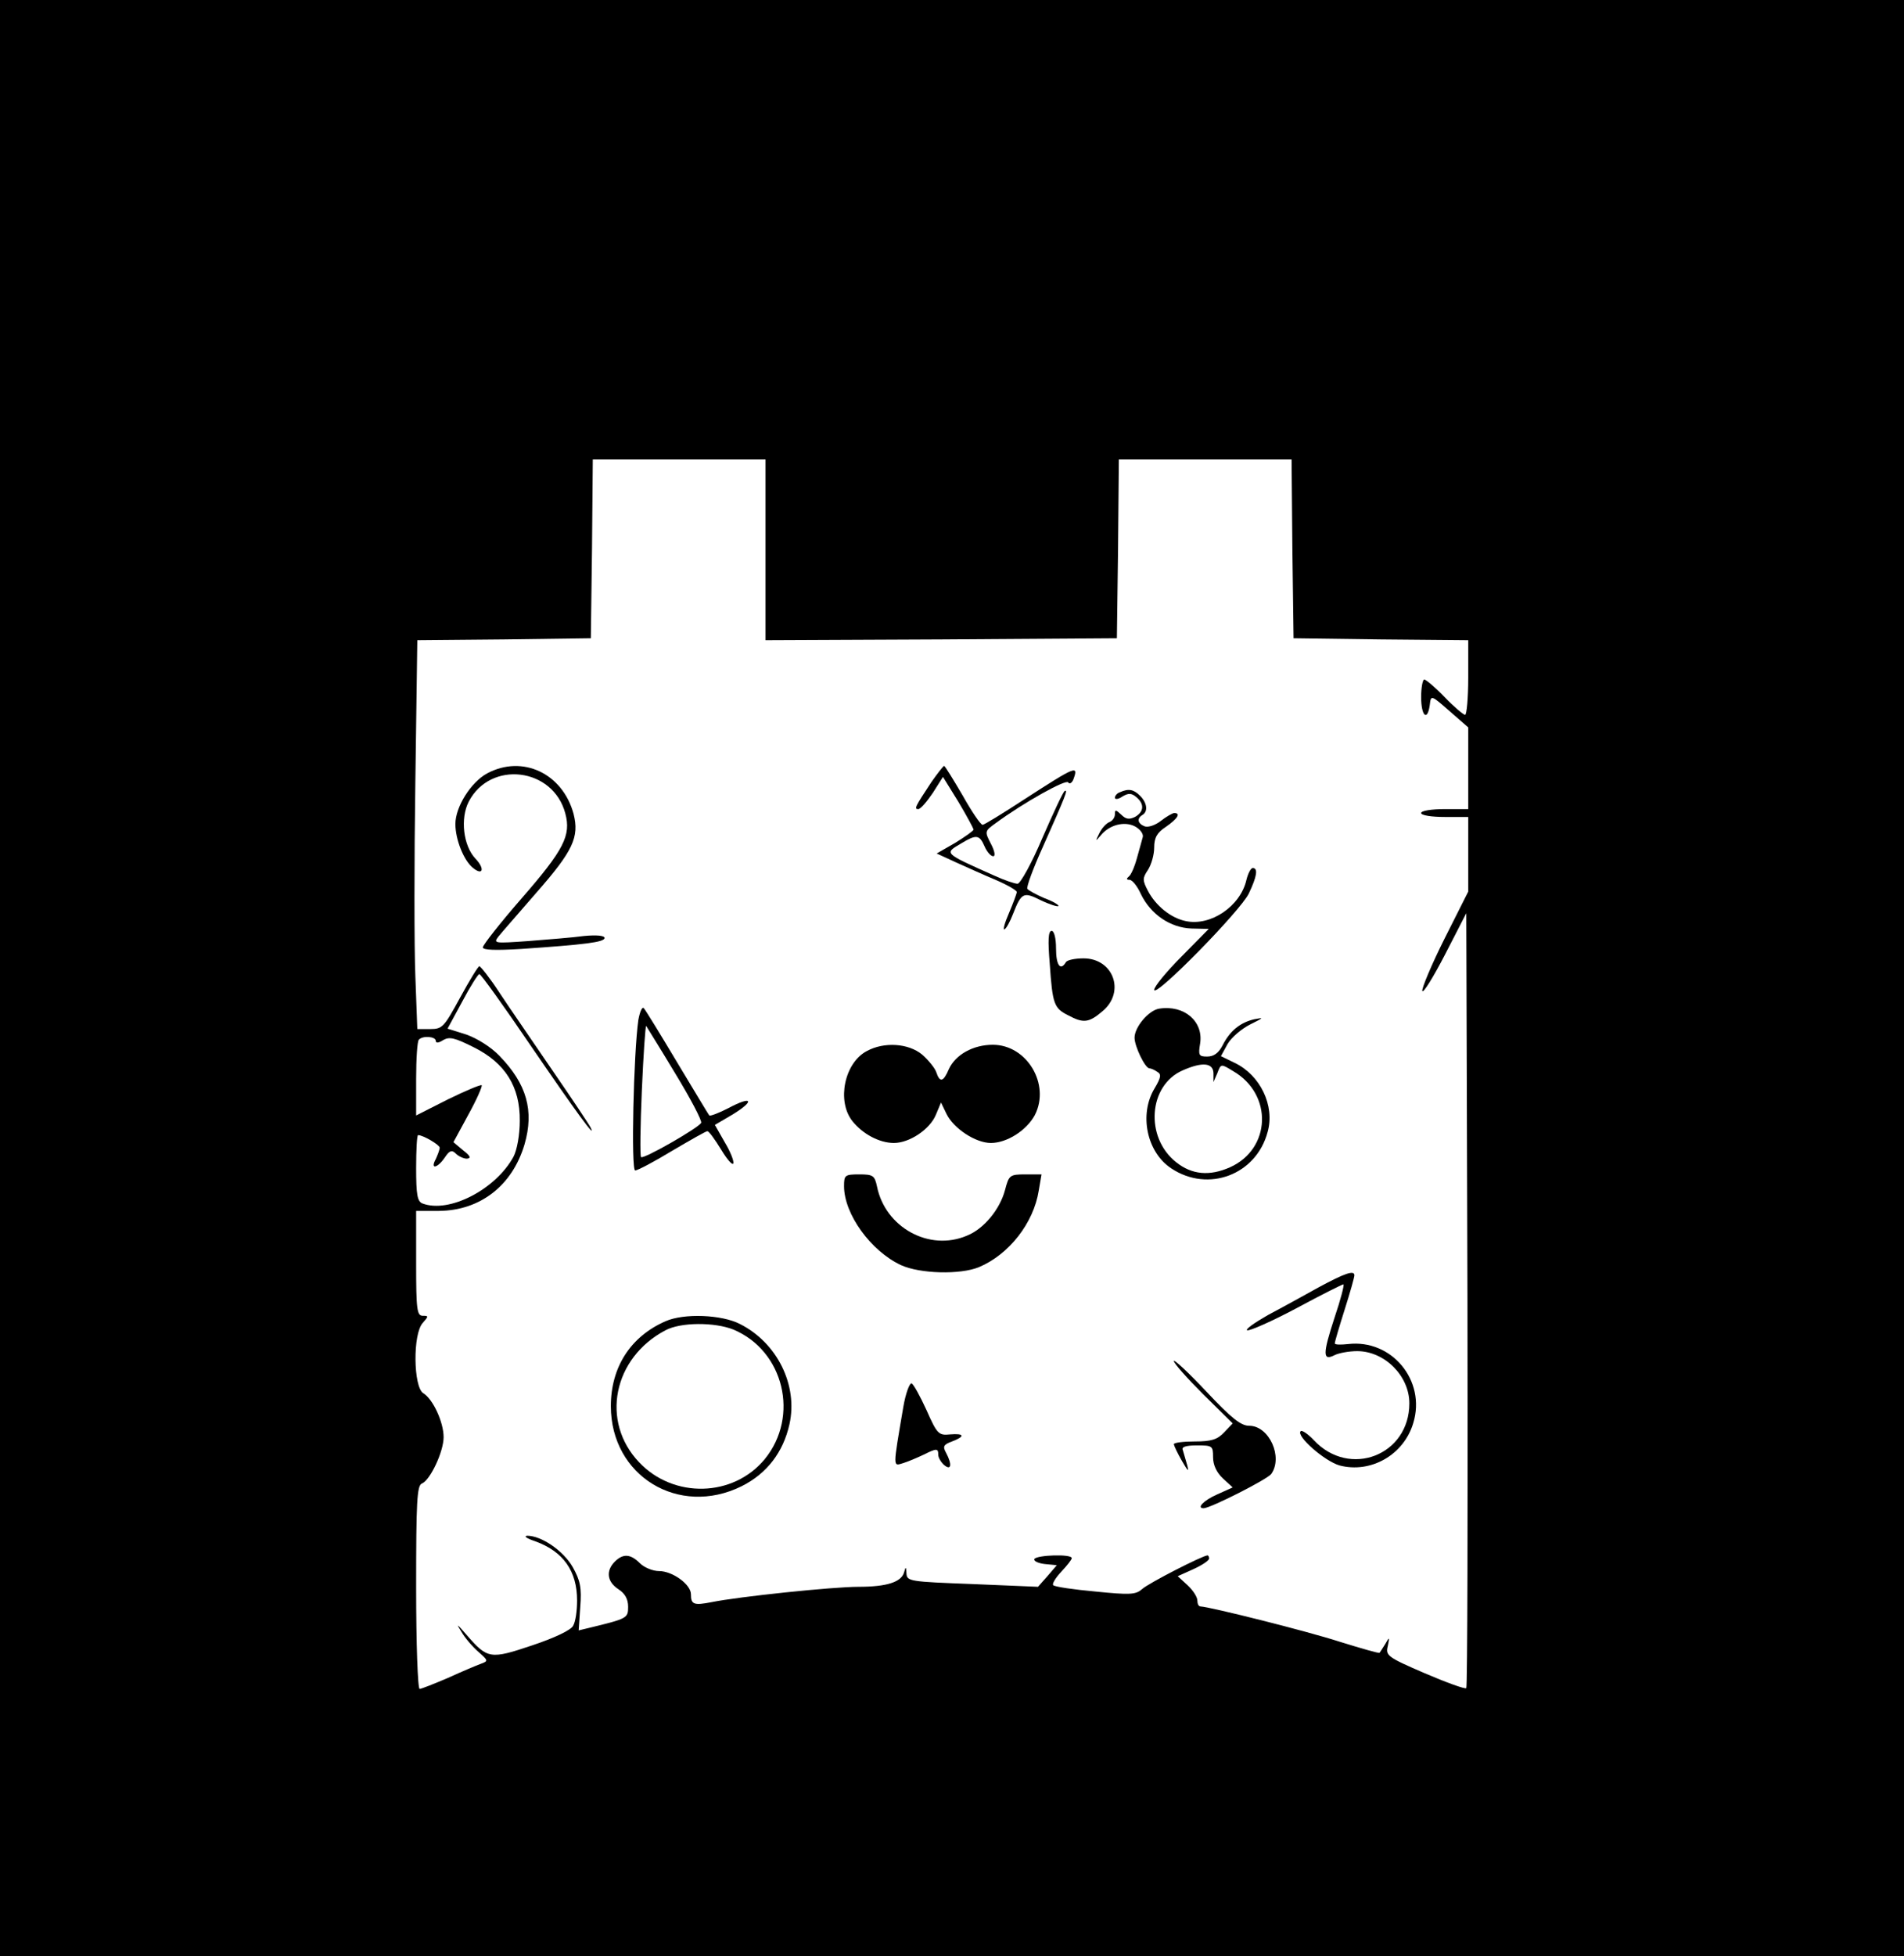 <?xml version="1.0" standalone="no"?>
<!DOCTYPE svg PUBLIC "-//W3C//DTD SVG 20010904//EN"
 "http://www.w3.org/TR/2001/REC-SVG-20010904/DTD/svg10.dtd">
<svg version="1.0" xmlns="http://www.w3.org/2000/svg"
 width="485pt" height="498pt" viewBox="0 0 485 498"
 preserveAspectRatio="xMidYMid meet">
<g transform="translate(0,498) scale(0.1,-0.1)"
fill="#000000" stroke="none">
<path d="M0 2490 l0 -2490 2425 0 2425 0 0 2490 0 2490 -2425 0 -2425 0 0
-2490z m1950 1090 l0 -230 448 2 447 3 3 228 2 227 220 0 220 0 2 -227 3 -228
223 -3 222 -2 0 -95 c0 -52 -4 -95 -8 -95 -4 0 -28 20 -52 45 -24 25 -48 45
-52 45 -4 0 -8 -20 -8 -45 0 -48 16 -63 22 -20 3 26 3 26 51 -16 l47 -41 0
-104 0 -104 -60 0 c-33 0 -60 -4 -60 -10 0 -6 27 -10 60 -10 l60 0 0 -95 0
-95 -61 -121 c-33 -66 -58 -126 -56 -132 2 -7 28 35 58 93 l54 105 3 -984 c1
-541 0 -986 -3 -989 -3 -3 -50 14 -106 38 -95 41 -100 45 -94 69 5 24 4 24 -6
6 -7 -11 -13 -21 -15 -23 -1 -2 -46 11 -101 28 -83 27 -331 89 -355 90 -5 0
-8 7 -8 15 0 9 -11 26 -25 39 l-25 23 40 18 c22 10 40 22 40 27 0 4 -2 8 -4 8
-12 0 -151 -71 -167 -86 -16 -14 -30 -15 -119 -6 -55 5 -103 12 -107 16 -4 3
6 19 20 34 15 16 27 31 27 35 0 11 -88 8 -95 -2 -3 -5 9 -11 26 -13 l31 -3
-24 -28 -24 -27 -167 7 c-160 6 -167 7 -168 27 -1 18 -2 18 -6 3 -7 -25 -44
-37 -116 -37 -66 0 -305 -25 -374 -39 -46 -9 -53 -6 -53 20 0 25 -47 59 -81
59 -16 0 -38 9 -49 20 -24 24 -43 25 -64 4 -23 -23 -20 -51 9 -70 17 -11 25
-25 25 -45 0 -29 -2 -30 -101 -54 l-25 -6 4 59 c4 50 0 68 -19 102 -24 42 -80
80 -116 80 -10 -1 -1 -7 20 -14 72 -26 107 -76 107 -151 0 -26 -4 -54 -10 -64
-5 -11 -47 -31 -104 -50 -107 -36 -114 -35 -167 26 -25 29 -28 31 -14 9 9 -16
29 -39 44 -52 25 -22 25 -23 6 -30 -11 -4 -49 -20 -84 -36 -35 -15 -68 -28
-72 -28 -5 0 -9 117 -9 259 0 217 2 260 15 264 21 9 55 81 55 118 0 38 -27 97
-52 112 -25 16 -27 151 -1 179 15 17 15 18 0 18 -15 0 -17 16 -17 133 l0 134
58 0 c106 1 187 65 218 169 25 86 6 154 -64 226 -21 22 -56 44 -84 54 l-48 15
38 70 c20 38 40 69 43 69 4 0 62 -81 130 -181 115 -168 171 -245 153 -209 -4
8 -48 74 -97 145 -49 72 -110 160 -135 198 -24 37 -48 67 -51 67 -3 0 -25 -36
-49 -80 -41 -75 -45 -80 -76 -80 l-33 0 -5 135 c-3 74 -3 296 0 494 l5 361
221 2 221 3 3 228 2 227 220 0 220 0 0 -230z m-840 -1250 c0 -6 7 -6 19 2 16
9 29 6 77 -18 81 -40 119 -101 118 -188 0 -35 -7 -74 -16 -91 -45 -83 -164
-145 -232 -119 -13 5 -16 23 -16 90 0 46 2 84 5 84 13 0 55 -25 55 -32 0 -5
-5 -18 -10 -29 -15 -27 4 -24 23 4 12 18 18 20 28 10 7 -7 20 -13 28 -13 12 1
9 7 -9 21 l-25 21 38 70 c21 38 36 72 34 75 -3 2 -41 -14 -86 -36 l-81 -41 0
93 c0 52 3 97 7 100 10 11 43 8 43 -3z"/>
<path d="M1241 3011 c-41 -22 -81 -85 -81 -129 0 -39 21 -92 44 -111 26 -22
32 -3 7 23 -31 33 -39 102 -17 145 55 106 215 87 246 -30 15 -56 -3 -92 -112
-217 -54 -62 -98 -118 -98 -124 0 -7 32 -8 98 -4 160 11 212 17 212 28 0 6
-20 8 -52 5 -29 -4 -93 -9 -143 -13 -86 -6 -89 -6 -75 12 8 10 52 60 97 112
93 106 109 141 94 200 -28 103 -130 151 -220 103z"/>
<path d="M2372 2988 c-41 -62 -44 -68 -33 -68 6 0 22 19 37 41 l26 41 39 -63
c21 -35 38 -67 39 -71 0 -3 -21 -18 -47 -34 l-47 -27 50 -23 c27 -12 73 -33
102 -45 28 -12 52 -26 52 -30 0 -4 -9 -28 -20 -54 -11 -25 -16 -44 -11 -41 5
3 14 20 21 38 22 56 27 58 71 36 23 -11 43 -17 45 -15 3 2 -13 12 -35 20 -21
9 -41 20 -44 24 -3 4 15 53 40 108 56 126 65 147 55 141 -4 -2 -29 -56 -57
-120 -27 -64 -56 -116 -63 -116 -7 0 -34 9 -60 21 -130 58 -127 56 -83 82 38
23 46 22 59 -8 6 -14 16 -25 22 -25 6 0 4 13 -6 32 -16 31 -16 32 12 52 72 53
180 113 185 104 3 -5 9 -2 13 7 14 38 7 35 -123 -49 -55 -36 -104 -66 -108
-66 -5 0 -28 34 -51 75 -24 41 -45 75 -47 75 -2 0 -17 -19 -33 -42z"/>
<path d="M2853 2963 c-7 -2 -13 -9 -13 -14 0 -5 9 -4 19 3 15 9 23 9 35 -1 22
-18 20 -38 -3 -51 -15 -7 -23 -6 -35 6 -14 13 -16 13 -16 1 0 -8 -6 -17 -14
-20 -8 -3 -20 -16 -26 -29 -10 -20 -10 -21 3 -6 22 28 61 38 88 24 13 -7 22
-19 20 -27 -2 -8 -9 -32 -15 -54 -6 -22 -15 -43 -21 -47 -6 -5 -6 -8 2 -8 7 0
20 -16 29 -36 25 -52 75 -86 129 -88 l44 -1 -69 -70 c-39 -39 -70 -77 -70 -85
0 -23 220 201 241 245 21 44 24 65 10 65 -5 0 -12 -14 -16 -30 -15 -67 -91
-119 -155 -105 -38 8 -76 39 -96 77 -14 27 -14 32 0 53 9 14 16 39 16 57 0 25
7 38 30 53 29 20 39 35 21 35 -4 0 -20 -9 -34 -20 -14 -11 -32 -17 -41 -14
-18 7 -21 20 -6 29 15 9 12 31 -6 49 -16 16 -29 19 -51 9z"/>
<path d="M2674 2526 c7 -103 11 -113 47 -131 39 -21 53 -19 88 11 58 49 27
134 -49 134 -21 0 -42 -4 -45 -10 -14 -23 -25 -7 -25 35 0 27 -5 45 -11 45 -9
0 -10 -24 -5 -84z"/>
<path d="M1626 2383 c-12 -84 -19 -383 -8 -383 6 0 48 22 94 50 46 27 86 50
90 50 4 0 19 -21 35 -47 15 -25 29 -41 31 -35 2 6 -8 31 -22 54 l-25 44 46 27
c57 35 49 48 -11 16 -25 -13 -47 -21 -49 -19 -3 3 -39 64 -82 135 -43 72 -81
134 -85 138 -4 5 -10 -8 -14 -30z m94 -136 c39 -64 69 -121 66 -126 -9 -14
-147 -93 -153 -87 -3 2 -2 80 2 171 4 91 9 164 11 163 1 -2 35 -56 74 -121z"/>
<path d="M2953 2412 c-27 -4 -63 -47 -63 -74 0 -22 27 -78 38 -78 4 0 13 -4
20 -9 11 -6 9 -15 -7 -42 -40 -66 -20 -163 43 -204 94 -62 216 -16 245 93 19
67 -19 145 -84 176 l-35 17 17 31 c10 17 36 39 58 50 34 17 36 18 10 13 -35
-8 -62 -29 -81 -67 -10 -19 -22 -28 -39 -28 -21 0 -23 3 -18 33 9 56 -40 99
-104 89z m138 -164 l0 -23 10 23 c9 24 9 24 40 5 102 -59 97 -198 -8 -245 -52
-23 -97 -19 -137 13 -80 63 -71 196 17 234 50 22 77 19 78 -7z"/>
<path d="M2208 2304 c-57 -30 -77 -127 -37 -178 26 -33 69 -56 106 -56 40 0
92 35 107 72 l13 31 14 -29 c18 -37 74 -74 113 -74 41 0 91 32 112 71 40 78
-20 179 -107 179 -50 0 -95 -25 -112 -62 -14 -33 -23 -35 -32 -8 -3 10 -20 31
-36 45 -35 29 -97 33 -141 9z"/>
<path d="M2150 1960 c0 -71 68 -165 145 -201 48 -22 151 -25 199 -5 76 32 139
112 152 195 l7 41 -41 0 c-40 0 -42 -2 -52 -40 -13 -49 -54 -99 -97 -116 -96
-41 -208 21 -229 125 -6 28 -10 31 -45 31 -37 0 -39 -2 -39 -30z"/>
<path d="M3360 1703 c-36 -20 -94 -52 -130 -71 -35 -20 -59 -37 -53 -39 6 -2
63 23 125 56 63 34 117 61 120 61 3 0 -7 -39 -23 -86 -30 -92 -30 -110 1 -94
10 5 36 10 57 10 70 0 133 -63 133 -133 0 -132 -152 -191 -243 -94 -15 16 -31
27 -34 23 -12 -12 61 -76 99 -87 80 -21 164 27 188 108 33 108 -55 214 -166
201 -19 -2 -34 -2 -34 2 0 3 11 41 25 85 14 44 25 83 25 88 0 14 -25 5 -90
-30z"/>
<path d="M1695 1616 c-89 -39 -139 -117 -139 -216 0 -178 173 -283 333 -204
64 32 106 86 122 158 22 99 -31 207 -126 255 -46 24 -143 28 -190 7z m173 -21
c129 -54 169 -221 80 -330 -80 -97 -232 -101 -320 -8 -99 104 -66 266 67 336
39 21 125 21 173 2z"/>
<path d="M2990 1515 c0 -6 34 -44 75 -85 l75 -74 -22 -23 c-17 -18 -32 -23
-75 -23 -29 0 -53 -3 -53 -7 1 -5 10 -24 21 -43 15 -26 18 -29 13 -10 -4 14
-9 31 -11 38 -4 8 7 12 36 12 39 0 41 -1 41 -30 0 -20 9 -39 25 -54 l25 -23
-40 -18 c-34 -15 -53 -35 -34 -35 17 0 161 73 172 87 31 43 -5 123 -56 123
-21 0 -45 19 -109 87 -46 49 -83 83 -83 78z"/>
<path d="M2301 1398 c-27 -159 -27 -151 0 -143 13 4 36 14 51 21 34 17 38 17
38 0 0 -7 7 -19 15 -26 18 -15 21 1 5 31 -9 16 -7 21 15 29 34 13 32 21 -5 18
-29 -3 -33 1 -60 62 -16 35 -33 66 -38 68 -5 1 -15 -25 -21 -60z"/>
</g>
</svg>
